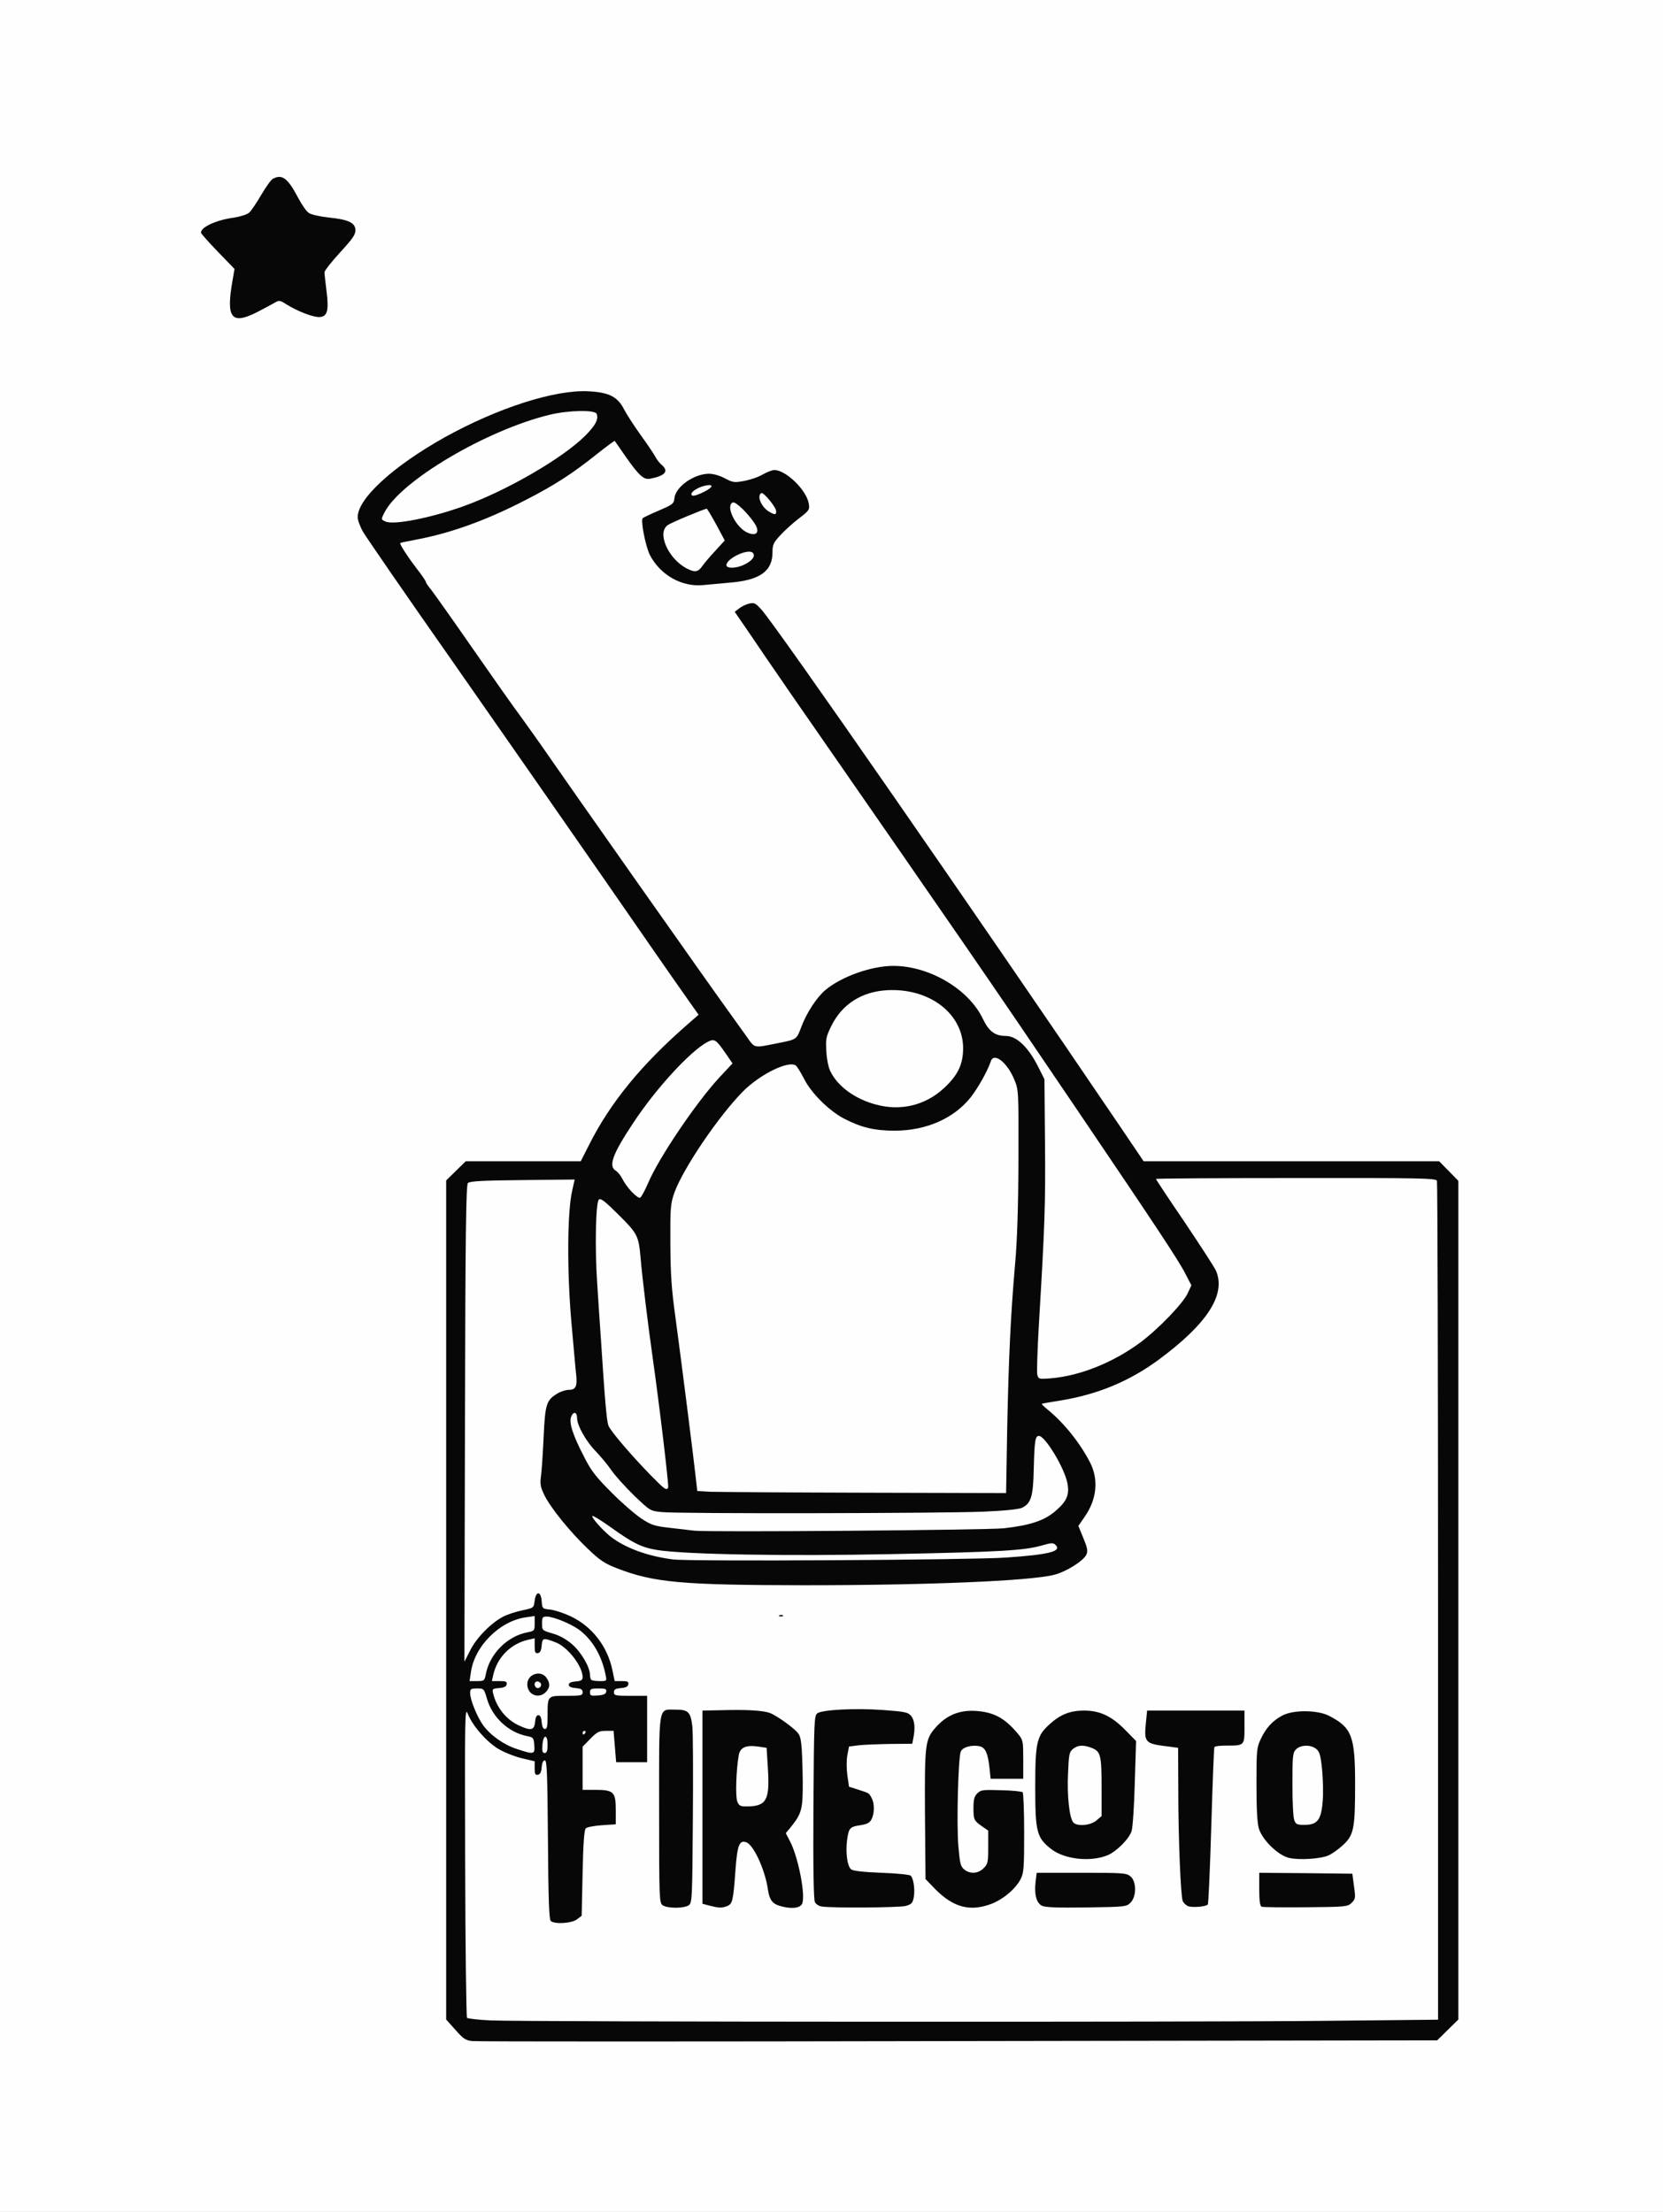 <!DOCTYPE svg PUBLIC "-//W3C//DTD SVG 20010904//EN" "http://www.w3.org/TR/2001/REC-SVG-20010904/DTD/svg10.dtd">
<svg version="1.0" xmlns="http://www.w3.org/2000/svg" width="902px" height="1200px" viewBox="0 0 9020 12000" preserveAspectRatio="xMidYMid meet">
<rect x="0" y="0" width="9020" height="12000" fill="#808080" stroke="none"/>
<g id="layer101" fill="#070707" stroke="none">
 <path d="M0 6000 l0 -6000 4510 0 4510 0 0 6000 0 6000 -4510 0 -4510 0 0 -6000z"/>
 </g>
<g id="layer102" fill="#fefefe" stroke="none">
 <path d="M0 6000 l0 -6000 4510 0 4510 0 0 6000 0 6000 -4510 0 -4510 0 0 -6000z m7853 5012 l57 -56 0 -2275 0 -2275 -52 -53 -52 -53 -801 0 -802 0 -123 -182 c-799 -1179 -1861 -2710 -1950 -2811 -31 -34 -39 -39 -65 -33 -17 4 -41 15 -55 26 l-25 19 79 115 c43 64 144 212 225 329 950 1370 1063 1533 1548 2250 446 659 559 830 594 900 l31 60 -19 41 c-24 55 -159 195 -258 269 -146 108 -324 180 -481 194 -70 6 -71 5 -78 -20 -3 -14 1 -137 9 -274 32 -535 36 -650 33 -983 l-3 -345 -28 -56 c-56 -115 -121 -179 -182 -179 -58 0 -92 -25 -124 -93 -77 -161 -290 -287 -486 -287 -117 0 -279 57 -367 130 -47 39 -103 124 -132 202 -26 68 -23 67 -131 88 -130 26 -119 29 -167 -39 -24 -34 -75 -105 -114 -159 -95 -131 -860 -1218 -959 -1362 -43 -63 -109 -155 -145 -205 -37 -49 -156 -218 -265 -375 -109 -157 -211 -301 -226 -320 -16 -19 -29 -38 -29 -43 0 -4 -21 -36 -48 -70 -53 -69 -96 -137 -91 -141 2 -2 45 -11 94 -20 187 -36 379 -106 591 -216 152 -78 251 -142 382 -247 52 -41 95 -73 96 -71 1 1 28 39 58 83 75 107 100 129 135 122 82 -16 102 -41 62 -75 -11 -9 -28 -30 -36 -47 -9 -16 -44 -68 -78 -115 -34 -47 -74 -109 -89 -137 -35 -70 -81 -94 -191 -100 -182 -11 -494 89 -784 250 -280 157 -471 332 -471 433 0 15 13 51 29 79 17 29 234 345 484 701 249 357 616 883 814 1169 198 286 396 572 441 635 l81 115 -57 50 c-253 220 -422 427 -538 658 l-44 87 -312 0 -312 0 -53 52 -53 52 0 2276 0 2276 50 56 c43 49 57 58 93 61 23 3 1210 3 2637 0 l2595 -4 58 -57z m-3897 -7851 c166 -13 234 -62 234 -165 0 -41 5 -52 43 -93 23 -25 68 -66 101 -91 55 -42 58 -47 53 -79 -12 -74 -124 -183 -187 -183 -12 0 -40 11 -63 24 -23 14 -68 29 -100 35 -54 10 -62 9 -105 -14 -28 -15 -63 -25 -87 -25 -82 1 -181 71 -187 133 -3 30 -9 34 -85 67 -45 19 -84 38 -87 41 -12 12 15 151 38 198 56 110 174 177 291 165 22 -2 86 -8 141 -13z m-2557 -1470 c31 -16 70 -37 86 -46 30 -18 32 -17 70 7 60 37 140 68 175 68 45 0 55 -33 41 -141 -6 -48 -11 -93 -11 -102 0 -8 38 -57 84 -107 68 -74 84 -97 84 -121 -1 -41 -38 -58 -145 -69 -47 -5 -95 -16 -107 -24 -13 -8 -39 -45 -59 -83 -56 -107 -87 -130 -137 -103 -10 5 -38 45 -63 87 -25 43 -54 86 -65 96 -12 11 -48 22 -86 28 -94 13 -176 51 -176 81 0 5 41 51 91 103 l91 94 -11 64 c-36 205 -6 242 138 168z"/>
 <path d="M2663 10961 c-67 -3 -125 -10 -130 -14 -4 -5 -9 -387 -10 -850 -2 -804 -2 -840 15 -798 25 63 99 148 162 187 31 19 88 42 128 52 l72 17 0 38 c0 31 3 38 18 35 12 -2 18 -14 20 -41 2 -23 8 -37 17 -37 12 0 14 72 17 430 2 310 6 432 15 441 19 19 112 14 142 -8 l26 -20 5 -231 c3 -160 9 -235 17 -243 7 -7 46 -14 87 -17 l76 -5 0 -78 c0 -98 -12 -109 -112 -109 l-68 0 0 -117 0 -117 42 -43 c36 -37 48 -43 84 -43 l42 0 7 85 7 85 84 0 84 0 0 -180 0 -180 -90 0 c-82 0 -90 -2 -90 -19 0 -16 8 -20 37 -23 27 -2 39 -8 41 -20 3 -15 -4 -18 -35 -18 l-39 0 -12 -58 c-27 -131 -111 -239 -228 -294 -36 -17 -85 -33 -109 -36 -43 -4 -44 -5 -47 -46 -4 -55 -31 -57 -38 -2 -5 39 -5 39 -66 52 -34 7 -81 22 -104 34 -66 34 -146 115 -180 184 l-31 61 3 -1292 c2 -1043 6 -1295 16 -1305 10 -10 80 -14 296 -16 l283 -3 -14 63 c-26 115 -28 432 -4 708 12 135 23 263 26 286 7 64 -2 84 -39 84 -17 0 -45 9 -63 20 -59 36 -66 57 -74 229 -4 86 -10 182 -14 213 -7 50 -4 64 18 110 35 70 136 195 234 289 68 65 92 81 162 108 199 77 352 90 1011 91 669 0 1222 -23 1355 -56 67 -16 162 -76 178 -111 8 -19 5 -36 -17 -89 l-27 -66 36 -52 c64 -93 74 -198 29 -289 -55 -108 -143 -218 -233 -291 -18 -15 -32 -28 -30 -30 2 -2 50 -10 106 -19 199 -33 369 -104 527 -220 264 -195 366 -353 312 -482 -8 -19 -85 -137 -170 -264 -86 -126 -156 -232 -156 -235 0 -3 342 -5 759 -5 681 -1 760 1 765 15 3 9 6 1036 6 2283 l0 2268 -592 6 c-698 8 -4368 6 -4545 -2z m1073 -625 c18 -14 19 -33 22 -468 2 -249 1 -476 -3 -504 -9 -76 -22 -89 -89 -89 -98 0 -91 -40 -91 541 0 489 1 506 19 520 26 18 116 18 142 0z m207 5 c30 -12 34 -27 46 -195 10 -136 21 -164 58 -152 40 13 103 150 118 256 8 56 24 78 66 90 58 17 107 13 119 -11 21 -39 -18 -246 -63 -336 l-25 -48 25 -30 c62 -77 68 -98 67 -255 -1 -80 -4 -170 -8 -200 -7 -53 -10 -57 -71 -105 -35 -27 -80 -55 -99 -62 -39 -14 -128 -19 -268 -15 l-98 2 0 524 0 524 38 10 c50 13 66 14 95 3z m969 -1 c32 -9 38 -16 44 -46 8 -41 -1 -103 -16 -118 -6 -6 -73 -13 -159 -16 -100 -4 -154 -10 -165 -19 -20 -17 -30 -88 -22 -154 9 -70 15 -77 72 -85 38 -6 51 -13 61 -32 16 -31 17 -84 2 -113 -16 -30 -12 -28 -71 -47 l-53 -17 -9 -62 c-5 -37 -5 -82 0 -109 l9 -47 55 -7 c30 -3 107 -6 171 -7 l117 -1 6 -31 c11 -55 7 -96 -12 -120 -17 -20 -32 -23 -151 -32 -151 -11 -331 -2 -358 18 -17 13 -18 44 -21 509 -2 326 1 503 8 515 5 11 22 22 37 24 60 9 420 6 455 -3z m464 -11 c66 -25 134 -83 161 -137 16 -32 18 -63 18 -249 0 -116 -4 -215 -8 -220 -5 -4 -57 -10 -117 -11 -99 -3 -110 -2 -129 17 -16 16 -21 33 -21 79 0 65 3 69 48 101 l32 22 0 90 c0 82 -2 92 -25 114 -29 30 -73 33 -105 7 -20 -16 -24 -33 -32 -128 -10 -118 -1 -475 13 -511 9 -25 62 -39 104 -29 30 8 43 37 52 117 l6 59 88 0 89 0 0 -104 c0 -99 -1 -106 -27 -138 -72 -87 -131 -119 -228 -126 -89 -6 -156 21 -214 83 -64 70 -66 86 -64 480 l3 349 52 54 c99 100 189 124 304 81z m756 -7 c33 -33 33 -116 -1 -143 -21 -18 -42 -19 -266 -19 l-242 0 -6 48 c-8 68 4 114 33 130 19 10 79 12 242 10 211 -3 218 -4 240 -26z m419 10 c4 -4 12 -196 19 -427 7 -231 14 -423 17 -427 2 -5 30 -8 61 -8 103 0 102 1 102 -101 l0 -89 -264 0 -264 0 -7 69 c-10 105 -4 111 123 126 l52 7 1 231 c0 260 13 573 24 600 4 10 17 23 29 28 22 9 97 3 107 -9z m780 -9 c21 -20 22 -27 13 -90 l-9 -68 -252 -3 -253 -2 0 89 c0 62 4 91 13 95 6 3 114 4 239 3 219 -2 228 -3 249 -24z m-1324 -258 c50 -21 118 -90 131 -132 6 -21 14 -139 17 -263 l7 -225 -58 -59 c-74 -76 -138 -106 -224 -106 -76 0 -129 21 -188 75 -69 62 -77 98 -77 340 0 243 8 274 85 335 72 57 214 73 307 35z m1198 1 c19 -8 54 -33 79 -56 59 -54 66 -90 66 -329 0 -262 -17 -308 -140 -372 -63 -33 -196 -34 -255 -2 -53 28 -89 68 -117 128 -22 47 -23 63 -23 245 0 134 4 209 13 240 19 62 104 145 163 159 54 13 169 6 214 -13z m-2958 -1302 c-3 -3 -12 -4 -19 -1 -8 3 -5 6 6 6 11 1 17 -2 13 -5z"/>
 <path d="M3999 9773 c-11 -27 -6 -174 8 -251 7 -42 39 -56 104 -47 l47 7 7 113 c11 172 -8 205 -117 205 -33 0 -40 -4 -49 -27z"/>
 <path d="M5821 9886 c-21 -25 -34 -147 -28 -265 4 -104 7 -117 27 -133 27 -22 59 -23 105 -4 45 19 50 40 50 219 l0 149 -28 24 c-32 28 -107 34 -126 10z"/>
 <path d="M7020 9874 c-6 -14 -10 -102 -10 -195 0 -156 2 -171 20 -189 25 -25 80 -26 109 -2 18 14 24 34 32 112 5 52 7 131 3 174 -8 100 -29 126 -99 126 -40 0 -47 -3 -55 -26z"/>
 <path d="M2805 9489 c-72 -23 -144 -74 -185 -130 -33 -47 -70 -138 -70 -174 0 -22 4 -25 38 -25 37 0 37 1 54 58 29 99 116 180 215 200 36 7 38 10 41 50 4 50 -2 51 -93 21z"/>
 <path d="M2942 9468 c4 -59 28 -63 28 -4 0 35 -4 46 -16 46 -12 0 -14 -9 -12 -42z"/>
 <path d="M3160 9400 c0 -5 5 -10 11 -10 5 0 7 5 4 10 -3 6 -8 10 -11 10 -2 0 -4 -4 -4 -10z"/>
 <path d="M2815 9361 c-69 -32 -121 -96 -140 -173 -6 -25 -5 -27 31 -30 27 -2 40 -8 42 -20 3 -15 -4 -18 -38 -18 l-42 0 7 -32 c21 -97 96 -172 193 -193 l32 -7 0 42 c0 34 3 41 18 38 12 -2 18 -15 20 -42 4 -41 9 -42 76 -16 64 24 145 128 146 187 0 18 -6 22 -37 25 -26 2 -38 8 -38 18 0 10 12 16 38 18 29 3 37 7 37 23 0 17 -8 19 -89 19 -103 0 -101 -3 -101 113 0 52 -3 67 -14 67 -10 0 -16 -13 -18 -37 -2 -26 -8 -38 -18 -38 -10 0 -16 12 -18 38 -4 44 -23 48 -87 18z m145 -181 c24 -24 25 -48 4 -78 -31 -44 -104 -20 -104 35 0 57 61 82 100 43z"/>
 <path d="M2907 9154 c-14 -14 -7 -35 11 -32 9 2 17 10 17 17 0 16 -18 25 -28 15z"/>
 <path d="M3200 9181 c0 -18 6 -21 46 -21 38 0 45 3 42 18 -2 12 -15 18 -46 20 -37 3 -42 1 -42 -17z"/>
 <path d="M2554 9073 c19 -142 157 -280 299 -299 l47 -7 0 41 c0 38 -2 40 -37 47 -111 20 -207 117 -228 228 -7 35 -9 37 -47 37 l-41 0 7 -47z"/>
 <path d="M3207 9113 c-4 -3 -7 -16 -7 -27 0 -41 -47 -122 -95 -164 -32 -28 -68 -49 -107 -60 -57 -17 -58 -17 -58 -54 0 -34 3 -38 25 -38 36 0 127 37 174 70 73 54 125 140 146 248 7 32 6 32 -33 32 -21 0 -42 -3 -45 -7z"/>
 <path d="M3650 8460 c-140 -18 -261 -63 -341 -126 -45 -37 -103 -103 -96 -110 3 -3 47 24 99 61 121 87 168 110 253 124 152 24 695 34 1278 22 587 -12 710 -19 809 -47 52 -15 61 -15 74 -2 34 34 -36 52 -271 68 -187 13 -1717 22 -1805 10z"/>
 <path d="M3765 8304 c-16 -2 -74 -9 -128 -15 -89 -10 -104 -15 -160 -52 -34 -23 -107 -86 -162 -142 -82 -82 -109 -116 -146 -190 -64 -123 -85 -190 -70 -222 13 -28 31 -22 31 10 0 40 48 125 100 179 28 29 67 76 86 104 19 28 74 89 122 136 88 84 88 85 151 91 88 10 1513 7 1741 -2 119 -5 195 -13 213 -21 49 -24 61 -60 64 -210 4 -156 8 -180 28 -180 34 0 139 174 155 258 11 62 -4 97 -66 150 -59 51 -136 77 -279 93 -96 10 -1611 22 -1680 13z"/>
 <path d="M3853 8093 l-71 -4 -7 -62 c-12 -113 -84 -678 -111 -877 -22 -157 -27 -236 -28 -405 -1 -195 1 -215 22 -275 46 -129 239 -414 370 -547 93 -95 251 -172 289 -142 8 7 28 40 45 73 38 76 133 170 213 213 96 50 167 67 280 67 171 -1 319 -67 410 -181 40 -51 92 -144 109 -195 16 -52 90 6 128 100 23 56 23 62 22 437 -1 258 -7 438 -18 560 -24 275 -35 506 -43 893 l-6 352 -766 -2 c-421 -1 -798 -4 -838 -5z"/>
 <path d="M3529 8003 c-108 -111 -218 -240 -229 -269 -9 -24 -19 -131 -40 -459 -6 -88 -16 -230 -21 -315 -13 -189 -8 -435 9 -452 10 -10 33 9 107 82 104 104 109 113 120 240 8 95 39 353 65 535 38 268 89 698 84 706 -10 16 -19 9 -95 -68z"/>
 <path d="M3425 6464 c-19 -20 -41 -51 -49 -68 -8 -17 -24 -37 -35 -44 -43 -25 -19 -91 95 -262 121 -184 307 -386 399 -436 40 -21 47 -17 101 61 l37 54 -69 74 c-126 135 -332 440 -389 576 -18 41 -37 77 -44 79 -6 2 -27 -13 -46 -34z"/>
 <path d="M4750 5992 c-113 -30 -207 -99 -246 -180 -11 -21 -20 -68 -22 -110 -4 -66 -1 -79 27 -136 58 -118 164 -186 302 -194 231 -13 414 128 413 317 -1 87 -29 145 -105 215 -100 93 -235 125 -369 88z"/>
 <path d="M2093 2830 c-27 -11 -27 -12 -7 -51 89 -172 555 -447 896 -529 103 -25 246 -27 254 -5 12 29 -6 63 -63 120 -123 122 -425 297 -658 381 -175 63 -377 103 -422 84z"/>
 <path d="M3725 3084 c-102 -53 -164 -196 -102 -236 20 -14 198 -88 210 -88 3 0 26 39 52 86 l46 86 -53 58 c-29 31 -61 69 -71 84 -21 30 -40 32 -82 10z"/>
 <path d="M3940 3066 c0 -36 118 -92 143 -67 16 16 -1 42 -44 63 -42 22 -99 24 -99 4z"/>
 <path d="M4055 2890 c-63 -26 -123 -147 -80 -164 16 -6 83 60 119 115 29 46 10 70 -39 49z"/>
 <path d="M4175 2778 c-44 -24 -72 -86 -46 -103 12 -7 81 77 81 99 0 19 -7 20 -35 4z"/>
 <path d="M3750 2680 c0 -14 41 -39 78 -46 46 -9 40 10 -11 35 -47 23 -67 26 -67 11z"/>
 </g>
</svg>